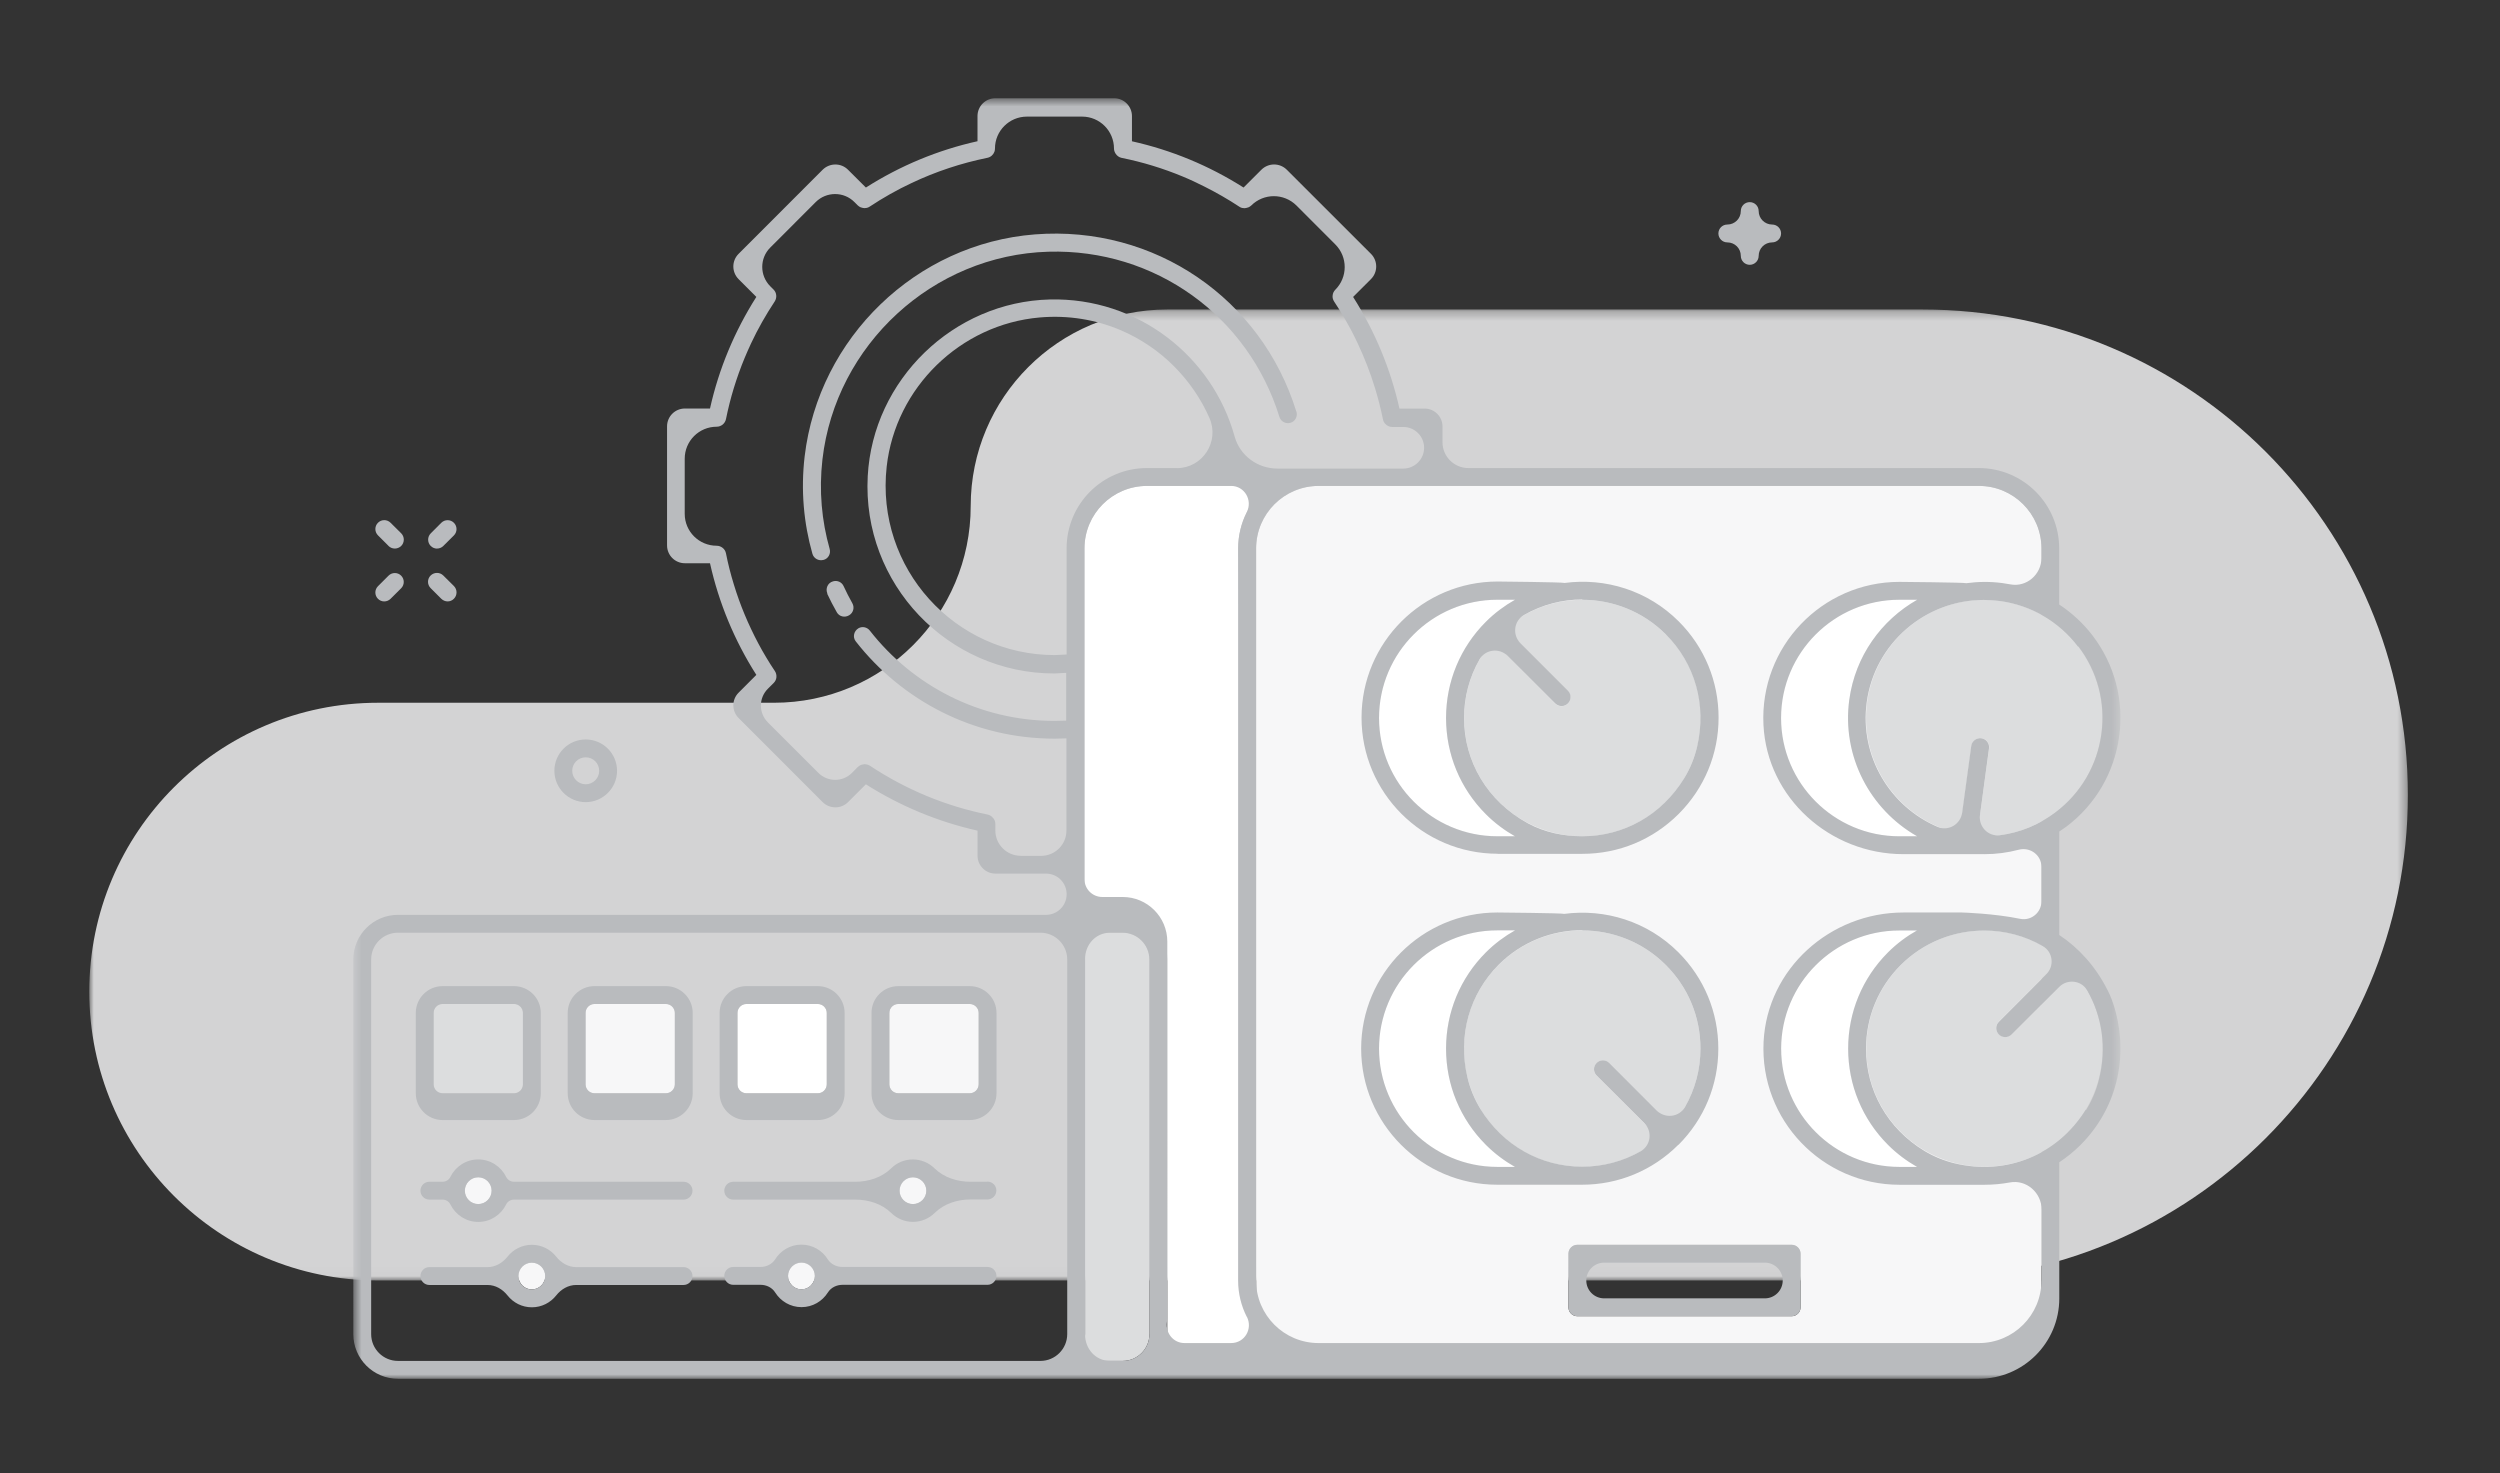 <svg xmlns="http://www.w3.org/2000/svg" width="280" height="165" viewBox="0 0 280 165" xmlns:xlink="http://www.w3.org/1999/xlink">
  <rect x="0" y="0" width="280" height="165" fill="#333333" stroke="none"/>
  <defs>
    <path id="a" d="M0 108.99V.24h259.682v108.75H0z"/>
    <path id="c" d="M.577 144H198.49V.578H.578z"/>
  </defs>
  <g fill="none" fill-rule="evenodd">
    <g transform="translate(10 34.423)">
      <mask id="b" fill="#fff">
        <use xlink:href="#a"/>
      </mask>
      <path fill="#F7F7F8" opacity="0.9" d="M32.352 108.99h172.954c30.03 0 54.376-24.344 54.376-54.374S235.336.24 205.306.24H120.74c-12.162 0-22.022 9.86-22.022 22.023s-9.86 22.022-22.022 22.022H32.352C14.485 44.285 0 58.77 0 76.638c0 17.868 14.484 32.352 32.35 32.352" mask="url(#b)"/>
    </g>
    <path fill="#FFF" d="M139.682 145.423l-1-84c0-2.826 1.31-5.35 3.354-7h-13.572c-3.86 0-7 3.14-7 7v41.04h4.274c2.756 0 5 2.243 5 5v41.96c0 1.13-.39 2.162-1.026 3h15.327c-2.05-1.65-5.36-4.174-5.36-7"/>
    <path fill="#F7F7F8" d="M201.664 146.417c0 .553-.448 1-1 1h-24c-.552 0-1-.447-1-1v-6c0-.553.448-1 1-1h24c.552 0 1 .447 1 1v6zm19.977-91.994h-73.95c-3.86 0-7 3.14-7 7v84c0 3.86 3.14 7 7 7h73.96c3.86 0 7-3.14 7-7v-84c0-3.86-3.14-7-7-7z"/>
    <path fill="#FFF" d="M214.738 67.17h-2.002c-7.305 0-13.248 5.94-13.248 13.246 0 7.305 5.943 13.247 13.248 13.247h1.977c-5.246-2.99-8.44-8.955-7.58-15.296.664-4.898 3.606-8.927 7.605-11.198"/>
    <path fill="#DCDDDE" d="M224.02 67.29c-.6-.083-1.197-.122-1.788-.122-6.52 0-12.218 4.83-13.118 11.47-.936 6.9 3.657 13.292 10.363 14.72l1.332-9.82c.07-.548.58-.93 1.12-.857.54.08.93.58.85 1.13l-1.34 9.82c3.16.2 6.26-.73 8.8-2.67 2.81-2.14 4.63-5.25 5.1-8.76.48-3.5-.44-6.98-2.59-9.8-2.15-2.81-5.26-4.63-8.76-5.1"/>
    <path fill="#FFF" d="M167.7 93.663h1.972c-1.172-.67-2.268-1.486-3.248-2.466-2.88-2.88-4.466-6.708-4.466-10.78 0-4.074 1.586-7.902 4.466-10.782.992-.993 2.096-1.805 3.262-2.466H167.7c-7.306 0-13.248 5.94-13.248 13.24s5.942 13.24 13.248 13.24"/>
    <path fill="#DCDDDE" d="M186.572 71.05c-2.583-2.583-5.975-3.874-9.367-3.874-3.08 0-6.15 1.075-8.624 3.202l7.01 7.008c.39.39.39 1.023 0 1.414-.19.195-.45.293-.7.293-.25 0-.51-.098-.7-.293l-7.01-7.01c-2.07 2.4-3.2 5.423-3.2 8.626 0 3.54 1.38 6.865 3.88 9.367 2.5 2.497 5.82 3.875 9.35 3.88h.02c3.54 0 6.86-1.38 9.37-3.88 2.5-2.502 3.88-5.828 3.88-9.367 0-3.54-1.38-6.865-3.88-9.367"/>
    <path fill="#FFF" d="M199.488 117.446c0 7.305 5.942 13.248 13.247 13.248h1.974c-1.18-.67-2.27-1.487-3.25-2.467-2.88-2.88-4.47-6.708-4.47-10.78 0-4.073 1.58-7.902 4.46-10.782.99-.993 2.09-1.805 3.26-2.466h-1.99c-7.31 0-13.25 5.94-13.25 13.24"/>
    <path fill="#DCDDDE" d="M231.608 126.813c2.502-2.502 3.88-5.828 3.88-9.367 0-3.202-1.138-6.225-3.207-8.626l-7.01 7.01c-.19.195-.45.293-.7.293-.25 0-.51-.098-.7-.293-.39-.39-.39-1.024 0-1.414l7.01-7.01c-2.47-2.126-5.54-3.2-8.62-3.2-3.39 0-6.78 1.29-9.36 3.873-2.5 2.5-3.88 5.82-3.88 9.36 0 3.54 1.38 6.86 3.88 9.36 2.51 2.5 5.83 3.88 9.37 3.88 3.54 0 6.87-1.38 9.37-3.88"/>
    <path fill="#FFF" d="M166.424 128.227c-2.88-2.88-4.466-6.708-4.466-10.78 0-4.074 1.586-7.903 4.466-10.782.993-.994 2.096-1.805 3.262-2.466H167.7c-7.305 0-13.248 5.94-13.248 13.24s5.943 13.25 13.247 13.25h1.97c-1.18-.67-2.27-1.49-3.25-2.47"/>
    <path fill="#DCDDDE" d="M177.205 104.205c-3.393 0-6.784 1.29-9.367 3.873-2.502 2.502-3.88 5.83-3.88 9.367 0 3.54 1.378 6.865 3.88 9.367 2.502 2.502 5.828 3.88 9.367 3.88 3.203 0 6.224-1.138 8.625-3.207l-7.01-7.01c-.39-.39-.39-1.022 0-1.413.392-.39 1.025-.39 1.415 0l7.01 7.01c2.07-2.402 3.207-5.424 3.207-8.627 0-3.538-1.378-6.865-3.88-9.367-2.582-2.582-5.975-3.873-9.367-3.873m-51.468 48.218c1.654 0 3-1.346 3-3v-41.96c0-1.654-1.346-3-3-3h-5.234c.634.838 1.025 1.87 1.025 3v41.96c0 1.13-.39 2.162-1.025 3h5.234z"/>
    <path fill="#F7F7F8" d="M66.582 122.446h8c.55 0 1-.448 1-1v-8c0-.552-.45-1-1-1h-8c-.55 0-1 .448-1 1v8c0 .552.45 1 1 1m34.027 0h8c.55 0 1-.448 1-1v-8c0-.552-.45-1-1-1h-8c-.56 0-1 .448-1 1v8c0 .552.44 1 1 1"/>
    <path fill="#FFF" d="M83.596 122.446h8c.55 0 1-.448 1-1v-8c0-.552-.45-1-1-1h-8c-.55 0-1 .448-1 1v8c0 .552.45 1 1 1"/>
    <path fill="#DCDDDE" d="M49.568 122.446h8c.55 0 1-.448 1-1v-8c0-.552-.45-1-1-1h-8c-.55 0-1 .448-1 1v8c0 .552.45 1 1 1"/>
    <path fill="#F7F7F8" d="M53.568 131.857c-.827 0-1.5.673-1.5 1.5s.673 1.5 1.5 1.5 1.5-.673 1.5-1.5-.673-1.5-1.5-1.5m6 12.56c.827 0 1.5-.673 1.5-1.5s-.673-1.5-1.5-1.5-1.5.673-1.5 1.5.673 1.5 1.5 1.5m42.686-12.56c-.827 0-1.5.673-1.5 1.5s.673 1.5 1.5 1.5 1.5-.673 1.5-1.5-.673-1.5-1.5-1.5m-12.493 9.56c-.82 0-1.5.673-1.5 1.5s.68 1.5 1.5 1.5c.83 0 1.5-.673 1.5-1.5s-.67-1.5-1.5-1.5"/>
    <path fill="#B9BBBE" d="M167.7 67.17h1.986c-1.166.66-2.27 1.472-3.262 2.465-2.88 2.88-4.466 6.708-4.466 10.78 0 4.074 1.586 7.902 4.466 10.782.98.98 2.076 1.797 3.248 2.466H167.7c-7.306 0-13.248-5.942-13.248-13.247S160.394 67.17 167.7 67.17m9.505.006c3.392 0 6.785 1.29 9.367 3.873 3.252 3.25 4.605 7.89 3.502 12.59-.292 1.24-.78 2.43-1.443 3.52-2.53 4.14-6.79 6.5-11.42 6.5h-.02c-2.11 0-4.21-.44-6.07-1.45-4.55-2.47-7.15-6.94-7.15-11.8 0-2.34.61-4.59 1.74-6.56.65-1.13 2.22-1.32 3.14-.39l5.34 5.33c.2.19.45.29.71.29.26 0 .51-.1.71-.3.39-.39.39-1.03 0-1.42l-5.33-5.33c-.92-.93-.73-2.5.41-3.15 2.02-1.16 4.28-1.74 6.54-1.74m-9.51 28.49h9.51c4.08 0 7.9-1.59 10.78-4.47 2.88-2.88 4.47-6.71 4.47-10.78 0-4.07-1.58-7.9-4.46-10.78-3.48-3.48-8.24-4.91-12.78-4.31-.15-.09-7.5-.16-7.5-.16-8.41 0-15.25 6.84-15.25 15.24 0 8.41 6.84 15.25 15.25 15.25m-75.1-29.13c.34.72.7 1.42 1.09 2.1.27.47.88.61 1.35.333l.02-.01c.47-.277.63-.874.36-1.35-.35-.624-.68-1.267-.98-1.92-.2-.44-.69-.666-1.16-.537l-.04.013c-.58.16-.86.814-.61 1.363m52.51-20.41c-3.91-12.62-15.87-20.86-29.26-19.82-13.33 1.03-24.22 11.58-25.8 24.85-.45 3.83-.1 7.51.87 10.93.15.52.7.82 1.22.68h.02c.54-.14.84-.7.69-1.23-.89-3.14-1.21-6.51-.81-10.02 1.48-12.86 12.38-22.9 25.32-23.27 11.9-.34 22.354 7.18 25.86 18.5.16.53.72.82 1.25.66.525-.16.82-.72.66-1.25"/>
    <g transform="translate(39 10.423)">
      <mask id="d" fill="#fff">
        <use xlink:href="#c"/>
      </mask>
      <path fill="#B9BBBE" d="M194.612 113.858c-3.15 5.07-8.908 7.427-14.722 6.003-1.186-.29-2.328-.76-3.37-1.39-4.16-2.53-6.526-6.8-6.526-11.44 0-3.53 1.378-6.86 3.88-9.36 2.583-2.58 5.975-3.87 9.367-3.87 2.27 0 4.53.58 6.55 1.74 1.14.65 1.33 2.22.4 3.15l-5.32 5.33c-.39.39-.39 1.02 0 1.42.2.2.45.29.71.29.26 0 .51-.09.71-.29l5.34-5.33c.92-.92 2.49-.74 3.13.38 1.69 2.93 2.22 6.45 1.32 10-.3 1.2-.79 2.36-1.44 3.41zm-18.89-20.082c-1.166.66-2.27 1.473-3.262 2.466-2.88 2.88-4.466 6.71-4.466 10.78 0 4.074 1.586 7.902 4.466 10.782.98.98 2.077 1.798 3.25 2.467h-1.974c-7.305 0-13.248-5.94-13.248-13.24s5.943-13.24 13.248-13.24h1.986zM189.642 133c0 3.865-3.135 7-7 7h-73.96c-3.867 0-7-3.135-7-7V51c0-3.866 3.133-7 7-7h73.96c3.865 0 7 3.134 7 7v1.067c0 1.853-1.673 3.31-3.492 2.958-.285-.054-.57-.102-.86-.14-1.383-.188-2.743-.167-4.064.01-.147-.086-7.49-.148-7.49-.148-8.662 0-15.66 7.26-15.228 16.015.404 8.19 7.47 14.48 15.67 14.48h9.01l.086.002c1.296 0 2.574-.17 3.81-.494 1.29-.34 2.557.587 2.557 1.918v3.856c0 1.264-1.15 2.214-2.39 1.96-2.85-.59-6.37-.708-6.51-.708h-6.55c-8.2 0-15.26 6.29-15.67 14.48-.43 8.755 6.57 16.015 15.23 16.015h9.51c.97 0 1.92-.09 2.84-.26 1.86-.35 3.56 1.15 3.56 3.04V133zm-88.992 4.055c.685 1.348-.246 2.944-1.76 2.944h-5.23c-1.24 0-2.134-1.11-1.965-2.34.03-.22.044-.44.044-.66V95.04c0-2.763-2.24-5-5-5h-2.28c-1.11 0-2-.896-2-2V51c0-3.866 3.13-7 7-7h9.42c1.51 0 2.44 1.596 1.76 2.944-.62 1.22-.97 2.598-.97 4.057v82c0 1.46.35 2.84.97 4.06zM89.737 139c0 1.657-1.343 3-3 3h-1.41c-1.612 0-2.81-1.353-2.798-2.966V97.007c-.02-1.612 1.18-2.965 2.79-2.965h1.41c1.65 0 3 1.343 3 3V139zm-9.208 0c0 1.655-1.35 3-3 3H5.57c-1.654 0-3-1.345-3-3V97.04c0-1.654 1.346-3 3-3h71.96c1.653 0 3 1.346 3 3V139zm12.29-97h-3.36c-4.98 0-9 4.03-9 9v11.88l-1.32.066c-11.16 0-20.1-9.7-18.83-21.114.99-8.848 8.26-15.924 17.13-16.698 3.23-.282 6.31.252 9.06 1.417 1.13.48 2.21 1.07 3.21 1.75 1.01.68 1.95 1.46 2.8 2.32 1.64 1.65 2.99 3.59 3.94 5.75 1.18 2.65-.75 5.64-3.65 5.64zm-17.5 43.425c-1.57 0-2.84-1.268-2.84-2.833v-.742c0-.126-.02-.247-.07-.36-.06-.167-.17-.303-.3-.42-.13-.122-.29-.22-.48-.26-4.72-.956-9.16-2.798-13.2-5.473-.1-.065-.21-.108-.32-.137-.04-.01-.07-.01-.11-.015-.06-.01-.11-.024-.17-.024-.02 0-.04.01-.05.01-.09.01-.17.03-.26.05-.04.01-.08.02-.12.04-.12.06-.23.13-.33.22l-.65.66c-1.04 1.04-2.72 1.04-3.76 0L47 70.48c-1.04-1.04-1.04-2.72 0-3.76l.653-.65c.18-.18.283-.4.306-.64.02-.23-.03-.48-.17-.69-.34-.5-.66-1.01-.97-1.53-.62-1.03-1.18-2.09-1.69-3.17-.26-.54-.5-1.09-.73-1.64-.46-1.1-.86-2.22-1.21-3.37-.35-1.14-.65-2.3-.88-3.48-.05-.25-.18-.46-.37-.61-.19-.15-.42-.24-.67-.24-1.98 0-3.58-1.6-3.58-3.57v-6.18c0-1.98 1.6-3.58 3.58-3.58.25 0 .48-.09.67-.24.18-.15.32-.36.37-.61.24-1.18.53-2.34.88-3.48.35-1.14.75-2.264 1.21-3.37.23-.55.47-1.092.72-1.632.76-1.62 1.65-3.19 2.65-4.7.07-.104.114-.22.143-.335.03-.12.04-.24.025-.356-.02-.236-.12-.464-.3-.64l-.37-.37c-1.193-1.2-1.193-3.136 0-4.33l5.097-5.1c1.2-1.194 3.14-1.194 4.33 0l.37.37c.1.098.21.168.33.22.04.018.08.02.12.034.087.03.17.05.257.05.02 0 .03.01.05.01.055 0 .11-.01.164-.02.033 0 .07 0 .103-.01.11-.03.216-.07.315-.14 1.512-1 3.083-1.89 4.71-2.65 2.7-1.28 5.54-2.22 8.48-2.82.37-.074.66-.34.785-.68.04-.11.06-.232.06-.36 0-1.973 1.6-3.573 3.58-3.573h6.18c1.97 0 3.57 1.6 3.57 3.58 0 .204.07.39.175.56.15.234.38.42.672.48 2.36.475 4.643 1.175 6.85 2.09.83.34 1.64.73 2.44 1.13 1.33.67 2.64 1.415 3.9 2.25.094.07.2.11.31.14.033.01.07.01.104.01.06.01.11.02.17.02.016 0 .03-.01.048-.01.084 0 .17-.02.25-.05.04-.01.08-.01.12-.03.12-.05.23-.12.33-.21 1.4-1.4 3.67-1.4 5.07 0l4.35 4.357c1.4 1.4 1.4 3.67 0 5.07-.18.18-.28.403-.3.64-.02.12-.01.24.02.354.03.12.08.23.15.337.67 1.01 1.28 2.047 1.85 3.1.28.53.55 1.068.8 1.608.76 1.62 1.41 3.29 1.93 5 .35 1.14.645 2.3.884 3.48.073.37.34.66.68.79.11.04.23.064.36.064h1.24c1.28 0 2.33 1.04 2.33 2.33 0 1.285-1.05 2.33-2.33 2.33h-14.1c-2.22 0-4.2-1.45-4.79-3.59-2.495-9-10.85-15.58-20.684-15.35-10.81.26-19.83 8.99-20.41 19.79-.65 12.07 8.98 22.1 20.91 22.1l1.317-.07v5.35c-.43.02-.87.03-1.31.03-8.39 0-15.87-3.96-20.68-10.11-.3-.39-.84-.51-1.27-.27l-.01.01c-.51.3-.67.99-.3 1.46 5.178 6.63 13.23 10.9 22.277 10.9.44 0 .88-.01 1.32-.03V82.6c0 1.566-1.27 2.834-2.84 2.834h-2.3zm100.39-2.183h-1.98c-7.31 0-13.25-5.942-13.25-13.246 0-7.305 5.94-13.247 13.25-13.247h2c-4 2.27-6.94 6.3-7.61 11.19-.86 6.34 2.33 12.3 7.58 15.29zm18.07-21.27c2.14 2.816 3.06 6.297 2.58 9.803-.48 3.507-2.29 6.62-5.11 8.762-1.86 1.417-4.02 2.293-6.28 2.586-1.29.17-2.39-.967-2.21-2.26l1.01-7.476c.07-.547-.31-1.05-.86-1.126-.55-.07-1.05.31-1.13.86l-1.02 7.48c-.17 1.28-1.51 2.1-2.71 1.6-5.37-2.27-8.798-7.92-7.978-13.97.9-6.63 6.6-11.46 13.12-11.46.59 0 1.184.04 1.785.12 3.51.48 6.62 2.29 8.76 5.1zm3.27 38.506c-1.35-2.685-3.24-4.74-5.41-6.18V82.71c.28-.186.56-.376.84-.583 3.24-2.467 5.32-6.048 5.87-10.084.55-4.037-.51-8.043-2.98-11.285-1.06-1.385-2.33-2.545-3.74-3.478V51c0-4.97-4.03-9-9-9h-57.17c-1.6 0-2.9-1.295-2.9-2.893v-1.77c0-1.104-.9-2-2-2h-2.82c-1-4.44-2.74-8.64-5.19-12.503l2-1.997c.78-.78.78-2.048 0-2.83l-9.43-9.423c-.38-.375-.89-.586-1.42-.586s-1.04.21-1.42.586l-2 1.997c-3.86-2.45-8.06-4.19-12.5-5.18V2.58c0-1.105-.9-2-2-2h-13.3c-1.11 0-2 .895-2 2v2.815c-4.44.99-8.64 2.734-12.5 5.188l-2-1.993C55.6 8.21 55.1 8 54.56 8c-.53 0-1.04.21-1.42.585l-9.42 9.425c-.78.78-.78 2.04 0 2.83l1.99 1.99c-2.45 3.862-4.2 8.06-5.19 12.5h-2.81c-1.11 0-2 .897-2 2v13.33c0 1.105.89 2 2 2h2.81c.99 4.44 2.73 8.64 5.19 12.505l-1.99 1.995c-.78.78-.78 2.048 0 2.83l9.42 9.424c.39.39.91.586 1.42.586.52 0 1.03-.193 1.42-.584l2-1.996c3.865 2.45 8.065 4.19 12.505 5.19v2.81c0 1.1.9 2 2 2h5.67c1.28 0 2.31 1.03 2.31 2.31 0 1.27-1.03 2.31-2.31 2.31H5.57c-2.76 0-5 2.24-5 5V139c0 2.76 2.24 5 5 5h177.07c4.973 0 9-4.03 9-9v-15.25c.85-.562 1.648-1.21 2.384-1.946 3.944-3.945 5.462-9.67 3.8-15.364-.197-.676-.456-1.335-.77-1.964z" mask="url(#d)"/>
    </g>
    <path fill="#B9BBBE" d="M167.7 130.694c-7.306 0-13.248-5.943-13.248-13.248S160.394 104.2 167.7 104.2h1.986c-1.166.66-2.27 1.472-3.262 2.465-2.88 2.88-4.466 6.71-4.466 10.78 0 4.074 1.586 7.902 4.466 10.782.98.98 2.077 1.798 3.25 2.467H167.7zm9.505-26.488c3.392 0 6.785 1.29 9.367 3.873 2.502 2.5 3.88 5.82 3.88 9.36 0 2.34-.607 4.58-1.742 6.56-.65 1.13-2.218 1.31-3.14.39l-5.335-5.34c-.39-.39-1.023-.39-1.414 0-.39.39-.39 1.02 0 1.41l5.34 5.33c.93.92.74 2.49-.39 3.14-1.97 1.13-4.22 1.74-6.56 1.74-4.62 0-8.88-2.35-11.42-6.49-.66-1.09-1.15-2.28-1.44-3.52-1.11-4.7.25-9.35 3.5-12.61 2.58-2.58 5.98-3.87 9.37-3.87zm10.78 24.02c2.88-2.88 4.467-6.707 4.467-10.78 0-4.072-1.586-7.9-4.466-10.78-3.483-3.485-8.244-4.91-12.787-4.312-.15-.09-7.5-.155-7.5-.155-8.41 0-15.25 6.84-15.25 15.24 0 8.41 6.84 15.25 15.24 15.25h9.5c4.07 0 7.9-1.59 10.78-4.47zm9.68 17.19h-18c-1.105 0-2-.895-2-2 0-1.104.895-2 2-2h18c1.103 0 2 .896 2 2 0 1.105-.897 2-2 2m3-6h-24c-.553 0-1 .448-1 1v6c0 .554.447 1 1 1h24c.55 0 1-.446 1-1v-6c0-.552-.45-1-1-1m-152.097-25.97c0-.552.45-1 1-1h8c.55 0 1 .448 1 1v8c0 .552-.45 1-1 1h-8c-.55 0-1-.448-1-1v-8zm1 12h8c1.654 0 3-1.345 3-3v-9c0-1.654-1.346-3-3-3h-8c-1.654 0-3 1.346-3 3v9c0 1.655 1.346 3 3 3zm26.014-4c0 .552-.45 1-1 1h-8c-.55 0-1-.448-1-1v-8c0-.552.45-1 1-1h8c.55 0 1 .448 1 1v8zm-1-11h-8c-1.654 0-3 1.346-3 3v9c0 1.655 1.346 3 3 3h8c1.654 0 3-1.345 3-3v-9c0-1.654-1.346-3-3-3zm8.014 3c0-.552.45-1 1-1h8c.55 0 1 .448 1 1v8c0 .552-.45 1-1 1h-8c-.55 0-1-.448-1-1v-8zm1 12h8c1.654 0 3-1.345 3-3v-9c0-1.654-1.346-3-3-3h-8c-1.654 0-3 1.346-3 3v9c0 1.655 1.346 3 3 3zm26.013-4c0 .552-.45 1-1 1h-8c-.56 0-1-.448-1-1v-8c0-.552.44-1 1-1h8c.55 0 1 .448 1 1v8zm-1-11h-8c-1.66 0-3 1.346-3 3v9c0 1.655 1.34 3 3 3h8c1.65 0 3-1.345 3-3v-9c0-1.654-1.35-3-3-3zm-55.05 24.41c-.83 0-1.5-.672-1.5-1.5 0-.826.67-1.5 1.5-1.5s1.5.674 1.5 1.5c0 .828-.68 1.5-1.5 1.5m22.99-2.5H57.57c-.372 0-.717-.205-.88-.54-.57-1.157-1.75-1.96-3.125-1.96s-2.556.803-3.125 1.96c-.162.335-.51.54-.88.54h-1.47c-.55 0-1 .448-1 1 0 .554.45 1 1 1h1.473c.372 0 .717.206.88.54.57 1.158 1.75 1.96 3.126 1.96 1.37 0 2.55-.802 3.12-1.96.16-.334.51-.54.88-.54h18.99c.55 0 1-.446 1-1 0-.552-.45-1-1-1m-17 12.06c-.83 0-1.5-.672-1.5-1.5 0-.826.67-1.5 1.5-1.5s1.5.674 1.5 1.5c0 .828-.68 1.5-1.5 1.5m16.99-2.5H64.54c-.898 0-1.692-.472-2.248-1.174-.638-.806-1.618-1.325-2.724-1.325s-2.086.52-2.724 1.325c-.556.702-1.35 1.175-2.247 1.175H48.09c-.55 0-1 .447-1 1 0 .553.45 1 1 1h6.507c.897 0 1.69.472 2.247 1.175.638.806 1.618 1.325 2.724 1.325s2.086-.52 2.724-1.325c.556-.703 1.35-1.175 2.247-1.175h12.02c.55 0 1-.447 1-1 0-.553-.45-1-1-1m25.69-7.06c-.83 0-1.5-.673-1.5-1.5s.67-1.5 1.5-1.5c.82 0 1.5.673 1.5 1.5s-.68 1.5-1.5 1.5m8.33-2.5h-1.88c-1.48 0-2.97-.466-4.03-1.502-.63-.617-1.49-.998-2.43-.998-.95 0-1.81.38-2.43.998-1.06 1.036-2.55 1.502-4.03 1.502H82.12c-.552 0-1 .447-1 1 0 .553.448 1 1 1H95.8c1.48 0 2.97.465 4.024 1.502.627.61 1.482.99 2.43.99.948 0 1.804-.38 2.43-1 1.054-1.04 2.545-1.51 4.023-1.51h1.885c.552 0 1-.45 1-1 0-.56-.448-1-1-1m-20.83 12.06c-.828 0-1.5-.68-1.5-1.5s.672-1.5 1.5-1.5c.826 0 1.5.67 1.5 1.5s-.674 1.5-1.5 1.5m20.83-2.5H94.347c-.655 0-1.292-.31-1.64-.86-.617-.99-1.702-1.64-2.946-1.64-1.24 0-2.32.65-2.94 1.64-.35.55-.98.86-1.64.86h-3.06c-.55 0-1 .44-1 1 0 .55.45 1 1 1h3.06c.66 0 1.29.3 1.64.86.62.98 1.7 1.64 2.95 1.64 1.25 0 2.33-.66 2.95-1.64.35-.56.99-.86 1.64-.86h16.24c.55 0 1-.45 1-1 0-.56-.45-1-1-1m82.86-114.75c.84 0 1.51.67 1.51 1.51 0 .55.45 1 1 1s1-.45 1-1c0-.84.68-1.51 1.51-1.51.55 0 1-.45 1-1 0-.56-.45-1-1-1-.83 0-1.51-.68-1.51-1.51 0-.56-.45-1-1-1s-1 .44-1 1c0 .83-.67 1.51-1.51 1.51-.55 0-1 .44-1 1 0 .55.45 1 1 1M48.94 61.44c.257 0 .513-.095.708-.29l1.19-1.183c.39-.39.39-1.024 0-1.414-.39-.39-1.022-.39-1.413 0l-1.18 1.183c-.39.39-.39 1.023 0 1.414.196.196.45.294.708.294m-5.92 5.916c.26 0 .51-.098.71-.293l1.185-1.18c.39-.39.39-1.024 0-1.414-.39-.39-1.022-.39-1.412 0l-1.184 1.183c-.39.39-.39 1.02 0 1.412.2.196.45.294.71.294m6.39-.293c.195.19.45.29.707.29.25 0 .51-.1.7-.3.39-.39.39-1.03 0-1.42l-1.19-1.18c-.39-.39-1.02-.39-1.42 0-.39.39-.39 1.02 0 1.41l1.18 1.18zm-5.92-5.92c.196.19.45.29.71.29.256 0 .512-.1.71-.29.39-.39.39-1.03 0-1.42l-1.19-1.18c-.39-.39-1.02-.39-1.41 0-.39.39-.39 1.02 0 1.41l1.18 1.18zM65.6 84.82c.832 0 1.51.67 1.51 1.51 0 .83-.68 1.51-1.51 1.51-.834 0-1.51-.68-1.51-1.51 0-.84.676-1.51 1.51-1.51m0 5.02c1.934 0 3.51-1.58 3.51-3.51 0-1.94-1.577-3.51-3.51-3.51-1.937 0-3.51 1.57-3.51 3.51 0 1.93 1.573 3.51 3.51 3.51"/>
    <path d="M0 0h280v165H0z"/>
  </g>
</svg>
